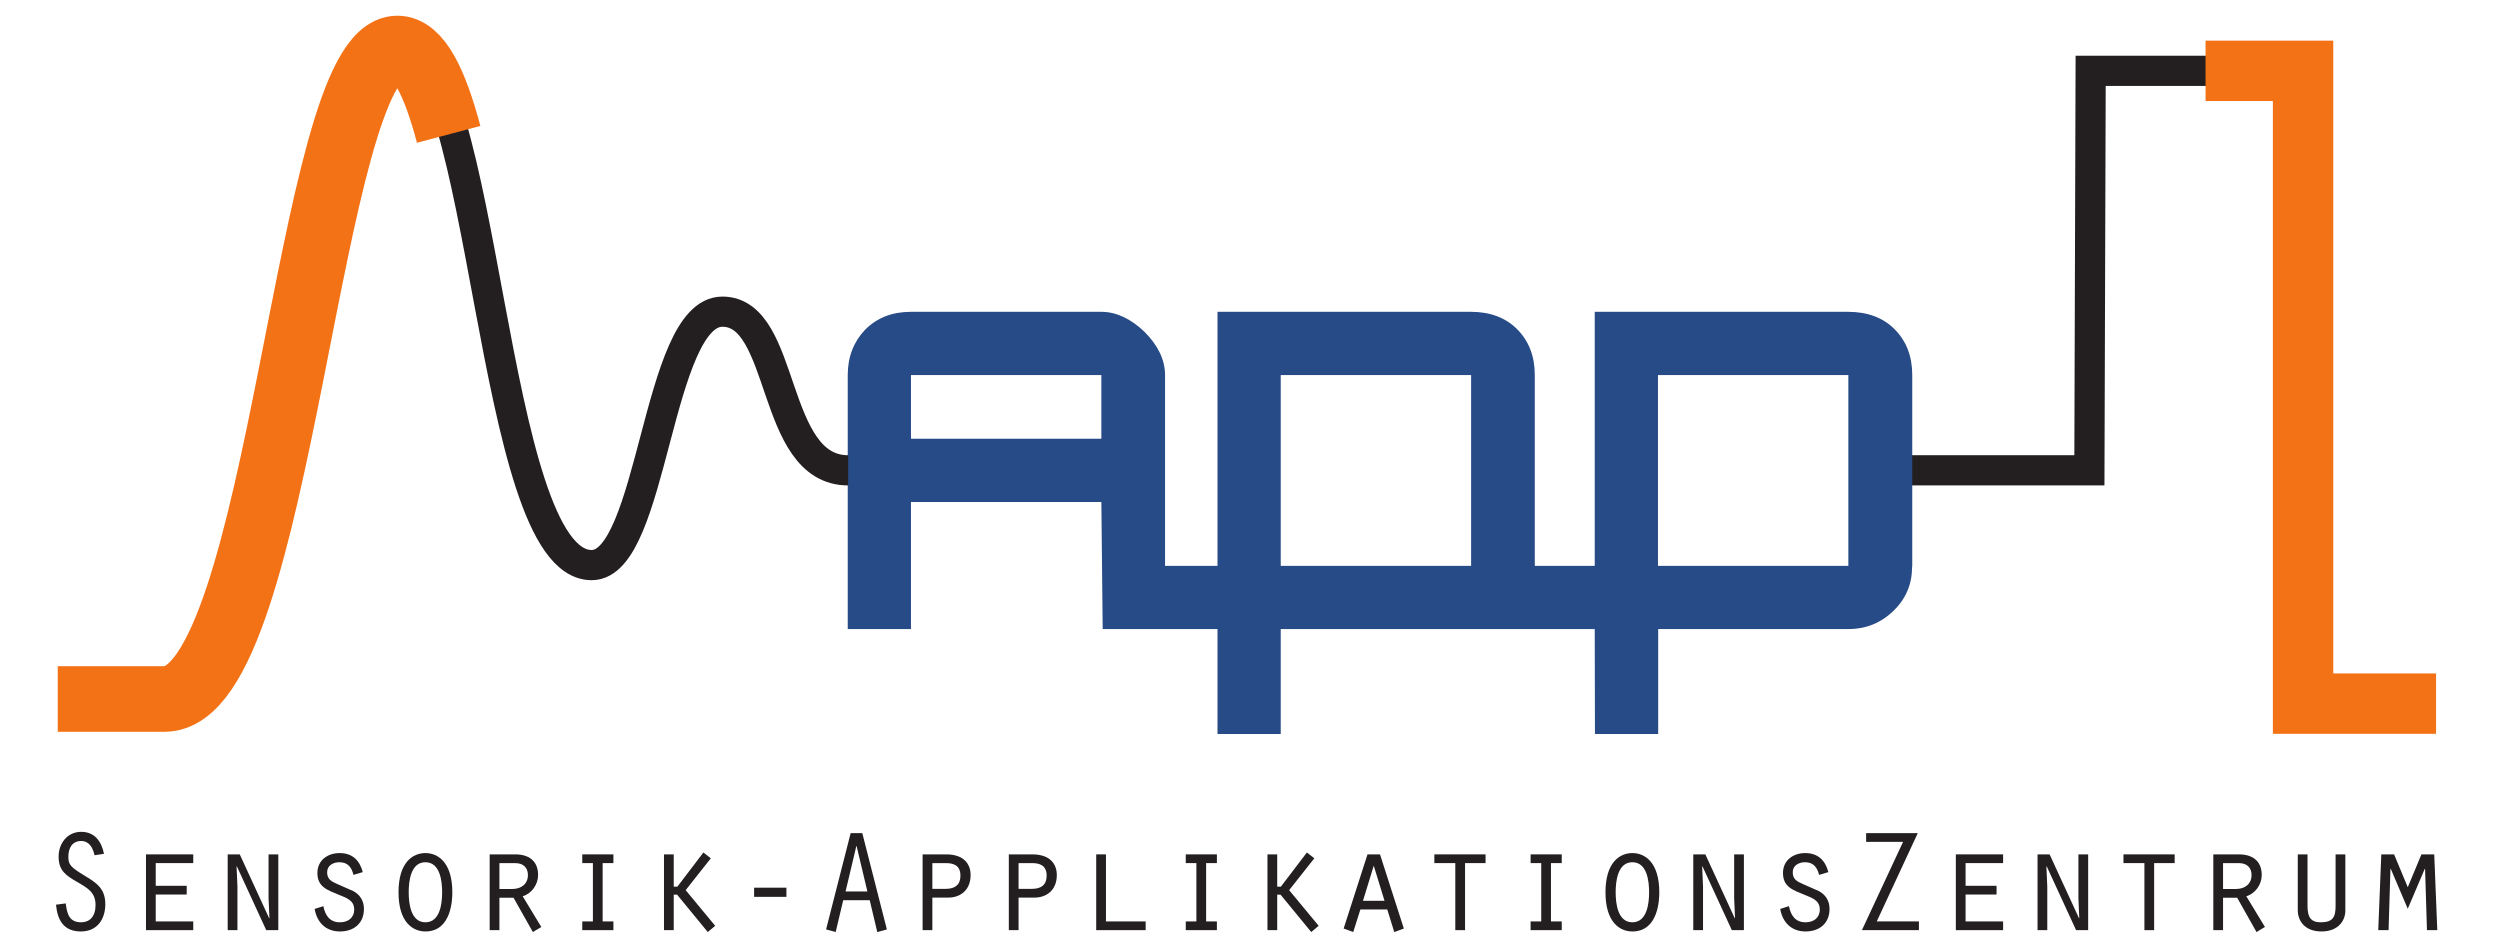 <?xml version="1.0" encoding="UTF-8" standalone="no"?>
<!-- Created with Inkscape (http://www.inkscape.org/) -->

<svg
   xmlns:dc="http://purl.org/dc/elements/1.1/"
   xmlns:cc="http://creativecommons.org/ns#"
   xmlns:rdf="http://www.w3.org/1999/02/22-rdf-syntax-ns#"
   xmlns:svg="http://www.w3.org/2000/svg"
   xmlns="http://www.w3.org/2000/svg"
   xmlns:sodipodi="http://sodipodi.sourceforge.net/DTD/sodipodi-0.dtd"
   xmlns:inkscape="http://www.inkscape.org/namespaces/inkscape"
   id="svg2"
   version="1.1"
   inkscape:version="0.48.4 r9939"
   width="347.5"
   height="131.25"
   xml:space="preserve"
   sodipodi:docname="sappz.svg"><defs
     id="defs6" /><sodipodi:namedview
     pagecolor="#ffffff"
     bordercolor="#666666"
     borderopacity="1"
     objecttolerance="10"
     gridtolerance="10"
     guidetolerance="10"
     inkscape:pageopacity="0"
     inkscape:pageshadow="2"
     inkscape:window-width="1918"
     inkscape:window-height="1059"
     id="namedview4"
     showgrid="false"
     inkscape:zoom="2.0028778"
     inkscape:cx="282.79364"
     inkscape:cy="-4.8630442"
     inkscape:window-x="1680"
     inkscape:window-y="19"
     inkscape:window-maximized="1"
     inkscape:current-layer="g10" /><g
     id="g10"
     inkscape:groupmode="layer"
     inkscape:label="ink_ext_XXXXXX"
     transform="matrix(1.25,0,0,-1.25,0,131.25)"><g
       transform="matrix(0.098,0,0,0.098,2.535,0.531)"
       id="g3071"><path
         inkscape:connector-curvature="0"
         d="m 2115.99,532.332 228.97,0 1.42,453.297 241.03,0 0,-715.207 129.15,0"
         style="fill:none;stroke:#231f20;stroke-width:34.264;stroke-linecap:butt;stroke-linejoin:miter;stroke-miterlimit:3.864;stroke-opacity:1;stroke-dasharray:none"
         id="path14-2" /><path
         inkscape:connector-curvature="0"
         id="path16-91"
         transform="matrix(8.001,0,0,-8,2.436,1048.426)"
         d="m 125.656,42.031 c -2.683,0 -4.815,0.844 -6.5,2.531 -1.611,1.687 -2.469,3.831 -2.469,6.438 l 0,36.031 8.969,0 0,-18.031 27,0 0.188,18.031 16.281,0 0,14.875 8.969,0 0,-14.875 9.562,0 34.969,0 0.031,14.875 8.969,0 0,-14.875 9.562,0 8.594,0 0.031,0 8.781,0 c 2.452,0 4.579,-0.844 6.344,-2.531 1.762,-1.686 2.688,-3.766 2.688,-6.219 l 0.031,-0.219 0,-27.062 c 0,-2.684 -0.844,-4.845 -2.531,-6.531 -1.61,-1.611 -3.848,-2.438 -6.531,-2.438 l -35.969,0 0,36.031 -8.5,0 0,-27.062 c 0,-2.684 -0.845,-4.845 -2.531,-6.531 -1.61,-1.611 -3.817,-2.438 -6.5,-2.438 l -35.969,0 0,36.031 -7.438,0 0,-27.062 c 0,-2.147 -0.989,-4.208 -2.906,-6.125 -1.916,-1.84 -3.979,-2.844 -6.125,-2.844 l -27,0 z m 0,8.969 27,0 0,9.031 -27,0 0,-9.031 z m 52.438,0 27,0 0,27.062 -27,0 0,-27.062 z m 53.5,0 27,0 0,27.062 -27,0 0,-27.062 z"
         style="fill:#274b86;fill-opacity:1;fill-rule:nonzero;stroke:none" /><path
         inkscape:connector-curvature="0"
         d="m 936.516,532.332 c -88.719,0 -69.86,180.02 -142.696,180.02 -74.672,0 -78.382,-287.559 -148.289,-287.559 -117.316,0 -118.336,592.357 -220.547,592.357 -102.207,0 -130.402,-747.49 -263.906,-749.041 -59.543,-0.691 -54.957,0 -54.957,0"
         style="fill:none;stroke:#231f20;stroke-width:34.264;stroke-linecap:butt;stroke-linejoin:miter;stroke-miterlimit:3.864;stroke-opacity:1;stroke-dasharray:none"
         id="path24-2" /><path
         inkscape:connector-curvature="0"
         d="m 483.238,913.551 c -15.652,58.929 -34.258,97.429 -58.254,97.429 -102.207,0 -130.808,-738.125 -264.312,-738.125 -86.192,0 -121.024,0 -121.024,0"
         style="fill:none;stroke:#f47216;stroke-width:74.424;stroke-linecap:butt;stroke-linejoin:miter;stroke-miterlimit:3.864;stroke-opacity:1;stroke-dasharray:none"
         id="path26-7" /><path
         inkscape:connector-curvature="0"
         d="m 2476.76,985.629 110.65,0 0,-718.02 150.9,0"
         style="fill:none;stroke:#f47216;stroke-width:68.529;stroke-linecap:butt;stroke-linejoin:miter;stroke-miterlimit:3.864;stroke-opacity:1;stroke-dasharray:none"
         id="path28-0" /><path
         inkscape:connector-curvature="0"
         d="m 92.129,97.211 c -2.805,13.867 -10.398,24.922 -25.91,24.922 -15.676,0 -25.578,-13.203 -25.578,-28.055 0,-16.172 8.414,-21.453 21.121,-28.883 11.387,-6.598 20.797,-11.551 20.797,-26.074 0,-13.203 -6.766,-19.637 -16.34,-19.637 -13.367,0 -16.008,9.242 -17.492,21.453 L 37.668,39.453 C 39.32,21.957 46.418,9.086 65.891,9.086 c 18.484,0 27.727,13.699 27.727,31.027 0,16.996 -9.242,23.762 -22.777,31.848 -17.328,10.399 -19.145,13.203 -19.145,22.117 0,9.242 4.129,17.66 14.524,17.66 9.406,0 13.367,-8.09 15.184,-16.175 l 10.727,1.648"
         style="fill:#231f20;fill-opacity:1;fill-rule:nonzero;stroke:none"
         id="path30" /><path
         inkscape:connector-curvature="0"
         d="m 139.781,10.57 53.637,0 0,9.902 -42.578,0 0,30.531 35.152,0 0,9.902 -35.152,0 0,25.746 42.578,0 0,9.899 -53.637,0 0,-85.981"
         style="fill:#231f20;fill-opacity:1;fill-rule:nonzero;stroke:none"
         id="path32" /><path
         inkscape:connector-curvature="0"
         d="m 232.492,10.57 11.055,0 0,49.676 -0.988,22.445 0.328,0.328 33.34,-72.449 13.695,0 0,85.981 -11.059,0 0,-49.84 0.992,-22.277 -0.332,-0.328 -33.335,72.445 -13.696,0 0,-85.981"
         style="fill:#231f20;fill-opacity:1;fill-rule:nonzero;stroke:none"
         id="path34" /><path
         inkscape:connector-curvature="0"
         d="m 331.137,34.664 c 2.644,-15.348 12.711,-25.578 28.718,-25.578 15.844,0 27.231,9.242 27.231,25.578 0,8.914 -4.125,15.848 -11.883,20.137 l -18.32,8.086 c -6.602,2.973 -11.551,5.281 -11.551,13.367 0,7.758 6.934,11.387 14.027,11.387 9.407,0 13.864,-5.938 15.844,-14.355 l 10.563,3.133 c -3.465,13.371 -11.883,21.621 -26.243,21.621 -13.531,0 -25.25,-8.086 -25.25,-22.609 0,-16.172 11.883,-19.477 24.426,-24.758 8.418,-3.465 17.328,-6.106 17.328,-16.664 0,-9.574 -7.093,-14.523 -16.172,-14.523 -11.55,0 -16.667,7.754 -18.816,18.316 l -9.902,-3.137"
         style="fill:#231f20;fill-opacity:1;fill-rule:nonzero;stroke:none"
         id="path36" /><path
         inkscape:connector-curvature="0"
         d="m 456.855,98.039 c -14.195,0 -30.531,-10.23 -30.531,-44.559 0,-34.492 16.668,-44.395 30.531,-44.395 30.036,0 30.532,37.461 30.532,44.395 0,34.656 -16.836,44.559 -30.532,44.559 z m 0,-10.399 c 16.668,0 18.977,-21.453 18.977,-34.16 0,-12.543 -2.309,-33.996 -18.977,-33.996 -16.667,0 -18.98,21.453 -18.98,33.996 0,12.707 2.313,34.16 18.98,34.16"
         style="fill:#231f20;fill-opacity:1;fill-rule:evenodd;stroke:none"
         id="path38" /><path
         inkscape:connector-curvature="0"
         d="m 540.816,57.277 0,29.375 17.821,0 c 9.902,0 14.523,-5.777 14.523,-13.535 0,-9.734 -7.094,-15.84 -17.824,-15.84 l -14.52,0 z m -11.058,-46.707 11.058,0 0,36.805 16.008,0 21.949,-38.949 9.571,5.777 -21.121,34.82 c 10.394,3.137 17.488,13.535 17.488,24.094 0,16.672 -11.387,23.434 -25.742,23.434 l -29.211,0 0,-85.981"
         style="fill:#231f20;fill-opacity:1;fill-rule:evenodd;stroke:none"
         id="path40" /><path
         inkscape:connector-curvature="0"
         d="m 634.84,10.57 35.32,0 0,9.902 -12.215,0 0,66.18 12.215,0 0,9.899 -35.32,0 0,-9.899 12.051,0 0,-66.18 -12.051,0 0,-9.902"
         style="fill:#231f20;fill-opacity:1;fill-rule:nonzero;stroke:none"
         id="path42" /><path
         inkscape:connector-curvature="0"
         d="m 738.609,96.551 -11.058,0 0,-85.981 11.058,0 0,40.27 3.793,0 34.825,-42.414 8.418,7.094 -33.504,40.434 28.547,36.145 -8.415,6.601 -29.539,-38.785 -4.125,0 0,36.637"
         style="fill:#231f20;fill-opacity:1;fill-rule:nonzero;stroke:none"
         id="path44" /><path
         inkscape:connector-curvature="0"
         d="m 829.828,48.363 36.641,0 0,10.398 -36.641,0 0,-10.398 z"
         style="fill:#231f20;fill-opacity:1;fill-rule:nonzero;stroke:none"
         id="path46" /><path
         inkscape:connector-curvature="0"
         d="m 960.992,44.566 8.578,-36.141 10.895,2.973 -27.891,109.25 -13.203,0 -27.891,-109.25 10.891,-2.973 8.582,36.141 30.039,0 z m -2.64,9.906 -24.758,0 12.211,51.488 0.332,0 12.215,-51.488"
         style="fill:#231f20;fill-opacity:1;fill-rule:evenodd;stroke:none"
         id="path48" /><path
         inkscape:connector-curvature="0"
         d="m 1032.08,47.539 18.48,0 c 12.05,0 24.92,7.426 24.92,25.578 0,12.543 -7.75,23.434 -27.72,23.434 l -26.74,0 0,-85.981 11.06,0 0,36.969 z m 0,9.902 0,29.211 15.18,0 c 9.08,0 16.67,-2.641 16.67,-14.359 0,-9.902 -5.78,-14.852 -16.67,-14.852 l -15.18,0"
         style="fill:#231f20;fill-opacity:1;fill-rule:evenodd;stroke:none"
         id="path50" /><path
         inkscape:connector-curvature="0"
         d="m 1129.9,47.539 18.49,0 c 12.04,0 24.91,7.426 24.91,25.578 0,12.543 -7.75,23.434 -27.72,23.434 l -26.74,0 0,-85.981 11.06,0 0,36.969 z m 0,9.902 0,29.211 15.18,0 c 9.08,0 16.67,-2.641 16.67,-14.359 0,-9.902 -5.77,-14.852 -16.67,-14.852 l -15.18,0"
         style="fill:#231f20;fill-opacity:1;fill-rule:evenodd;stroke:none"
         id="path52" /><path
         inkscape:connector-curvature="0"
         d="m 1217.99,10.57 56.11,0 0,9.902 -45.05,0 0,76.078 -11.06,0 0,-85.981"
         style="fill:#231f20;fill-opacity:1;fill-rule:nonzero;stroke:none"
         id="path54" /><path
         inkscape:connector-curvature="0"
         d="m 1319.61,10.57 35.32,0 0,9.902 -12.22,0 0,66.18 12.22,0 0,9.899 -35.32,0 0,-9.899 12.05,0 0,-66.18 -12.05,0 0,-9.902"
         style="fill:#231f20;fill-opacity:1;fill-rule:nonzero;stroke:none"
         id="path56" /><path
         inkscape:connector-curvature="0"
         d="m 1423.37,96.551 -11.05,0 0,-85.981 11.05,0 0,40.27 3.8,0 34.82,-42.414 8.42,7.094 -33.5,40.434 28.54,36.145 -8.41,6.601 -29.54,-38.785 -4.13,0 0,36.637"
         style="fill:#231f20;fill-opacity:1;fill-rule:nonzero;stroke:none"
         id="path58" /><path
         inkscape:connector-curvature="0"
         d="m 1548.26,34.008 7.92,-25.582 10.89,3.961 -27.06,84.164 -14.19,0 -27.07,-84.164 10.89,-3.961 8.09,25.582 30.53,0 z m -3.13,9.899 -24.43,0 12.21,39.773 12.22,-39.773"
         style="fill:#231f20;fill-opacity:1;fill-rule:evenodd;stroke:none"
         id="path60" /><path
         inkscape:connector-curvature="0"
         d="m 1625.46,10.57 11.05,0 0,76.082 23.27,0 0,9.899 -58.09,0 0,-9.899 23.77,0 0,-76.082"
         style="fill:#231f20;fill-opacity:1;fill-rule:nonzero;stroke:none"
         id="path62" /><path
         inkscape:connector-curvature="0"
         d="m 1710.9,10.57 35.32,0 0,9.902 -12.22,0 0,66.18 12.22,0 0,9.899 -35.32,0 0,-9.899 12.05,0 0,-66.18 -12.05,0 0,-9.902"
         style="fill:#231f20;fill-opacity:1;fill-rule:nonzero;stroke:none"
         id="path64" /><path
         inkscape:connector-curvature="0"
         d="m 1826.39,98.039 c -14.2,0 -30.53,-10.23 -30.53,-44.559 0,-34.492 16.66,-44.395 30.53,-44.395 30.03,0 30.53,37.461 30.53,44.395 0,34.656 -16.84,44.559 -30.53,44.559 z m 0,-10.399 c 16.66,0 18.97,-21.453 18.97,-34.16 0,-12.543 -2.31,-33.996 -18.97,-33.996 -16.68,0 -18.98,21.453 -18.98,33.996 0,12.707 2.3,34.16 18.98,34.16"
         style="fill:#231f20;fill-opacity:1;fill-rule:evenodd;stroke:none"
         id="path66" /><path
         inkscape:connector-curvature="0"
         d="m 1895.49,10.57 11.06,0 0,49.676 -0.99,22.445 0.33,0.328 33.34,-72.449 13.7,0 0,85.981 -11.06,0 0,-49.84 0.99,-22.277 -0.34,-0.328 -33.33,72.445 -13.7,0 0,-85.981"
         style="fill:#231f20;fill-opacity:1;fill-rule:nonzero;stroke:none"
         id="path68" /><path
         inkscape:connector-curvature="0"
         d="m 1994.14,34.664 c 2.64,-15.348 12.71,-25.578 28.72,-25.578 15.84,0 27.23,9.242 27.23,25.578 0,8.914 -4.13,15.848 -11.89,20.137 l -18.31,8.086 c -6.61,2.973 -11.56,5.281 -11.56,13.367 0,7.758 6.94,11.387 14.03,11.387 9.41,0 13.86,-5.938 15.84,-14.355 l 10.57,3.133 c -3.47,13.371 -11.89,21.621 -26.25,21.621 -13.53,0 -25.25,-8.086 -25.25,-22.609 0,-16.172 11.89,-19.477 24.43,-24.758 8.42,-3.465 17.33,-6.106 17.33,-16.664 0,-9.574 -7.1,-14.523 -16.17,-14.523 -11.56,0 -16.67,7.754 -18.82,18.316 l -9.9,-3.137"
         style="fill:#231f20;fill-opacity:1;fill-rule:nonzero;stroke:none"
         id="path70" /><path
         inkscape:connector-curvature="0"
         d="m 2086.84,10.57 64.69,0 0,9.902 -47.86,0 46.54,100.175 -58.59,0 0,-9.902 41.92,0 -46.7,-100.176"
         style="fill:#231f20;fill-opacity:1;fill-rule:nonzero;stroke:none"
         id="path72" /><path
         inkscape:connector-curvature="0"
         d="m 2193.41,10.57 53.63,0 0,9.902 -42.58,0 0,30.531 35.16,0 0,9.902 -35.16,0 0,25.746 42.58,0 0,9.899 -53.63,0 0,-85.981"
         style="fill:#231f20;fill-opacity:1;fill-rule:nonzero;stroke:none"
         id="path74" /><path
         inkscape:connector-curvature="0"
         d="m 2286.12,10.57 11.05,0 0,49.676 -0.99,22.445 0.33,0.328 33.34,-72.449 13.7,0 0,85.981 -11.06,0 0,-49.84 0.99,-22.277 -0.33,-0.328 -33.34,72.445 -13.69,0 0,-85.981"
         style="fill:#231f20;fill-opacity:1;fill-rule:nonzero;stroke:none"
         id="path76" /><path
         inkscape:connector-curvature="0"
         d="m 2407.38,10.57 11.05,0 0,76.082 23.27,0 0,9.899 -58.09,0 0,-9.899 23.77,0 0,-76.082"
         style="fill:#231f20;fill-opacity:1;fill-rule:nonzero;stroke:none"
         id="path78" /><path
         inkscape:connector-curvature="0"
         d="m 2496.62,57.277 0,29.375 17.82,0 c 9.9,0 14.52,-5.777 14.52,-13.535 0,-9.734 -7.09,-15.84 -17.82,-15.84 l -14.52,0 z m -11.06,-46.707 11.06,0 0,36.805 16.01,0 21.94,-38.949 9.57,5.777 -21.12,34.82 c 10.4,3.137 17.49,13.535 17.49,24.094 0,16.672 -11.38,23.434 -25.74,23.434 l -29.21,0 0,-85.981"
         style="fill:#231f20;fill-opacity:1;fill-rule:evenodd;stroke:none"
         id="path80" /><path
         inkscape:connector-curvature="0"
         d="m 2581.4,96.551 0,-63.207 c 0,-12.543 8.25,-24.258 26.9,-24.258 18.98,0 27.07,12.211 27.07,23.602 l 0,63.863 -11.06,0 0,-58.582 c 0,-12.379 -2.97,-18.484 -16.83,-18.484 -11.39,0 -15.02,5.938 -15.02,18.484 l 0,58.582 -11.06,0"
         style="fill:#231f20;fill-opacity:1;fill-rule:nonzero;stroke:none"
         id="path82" /><path
         inkscape:connector-curvature="0"
         d="m 2706.21,34.832 19.31,45.383 0.33,0 2.14,-69.644 11.72,0 -3.46,85.981 -14.53,0 -15.51,-37.293 -15.51,37.293 -14.53,0 -3.46,-85.981 11.72,0 2.14,69.644 0.33,0 19.31,-45.383"
         style="fill:#231f20;fill-opacity:1;fill-rule:nonzero;stroke:none"
         id="path84" /></g></g></svg>